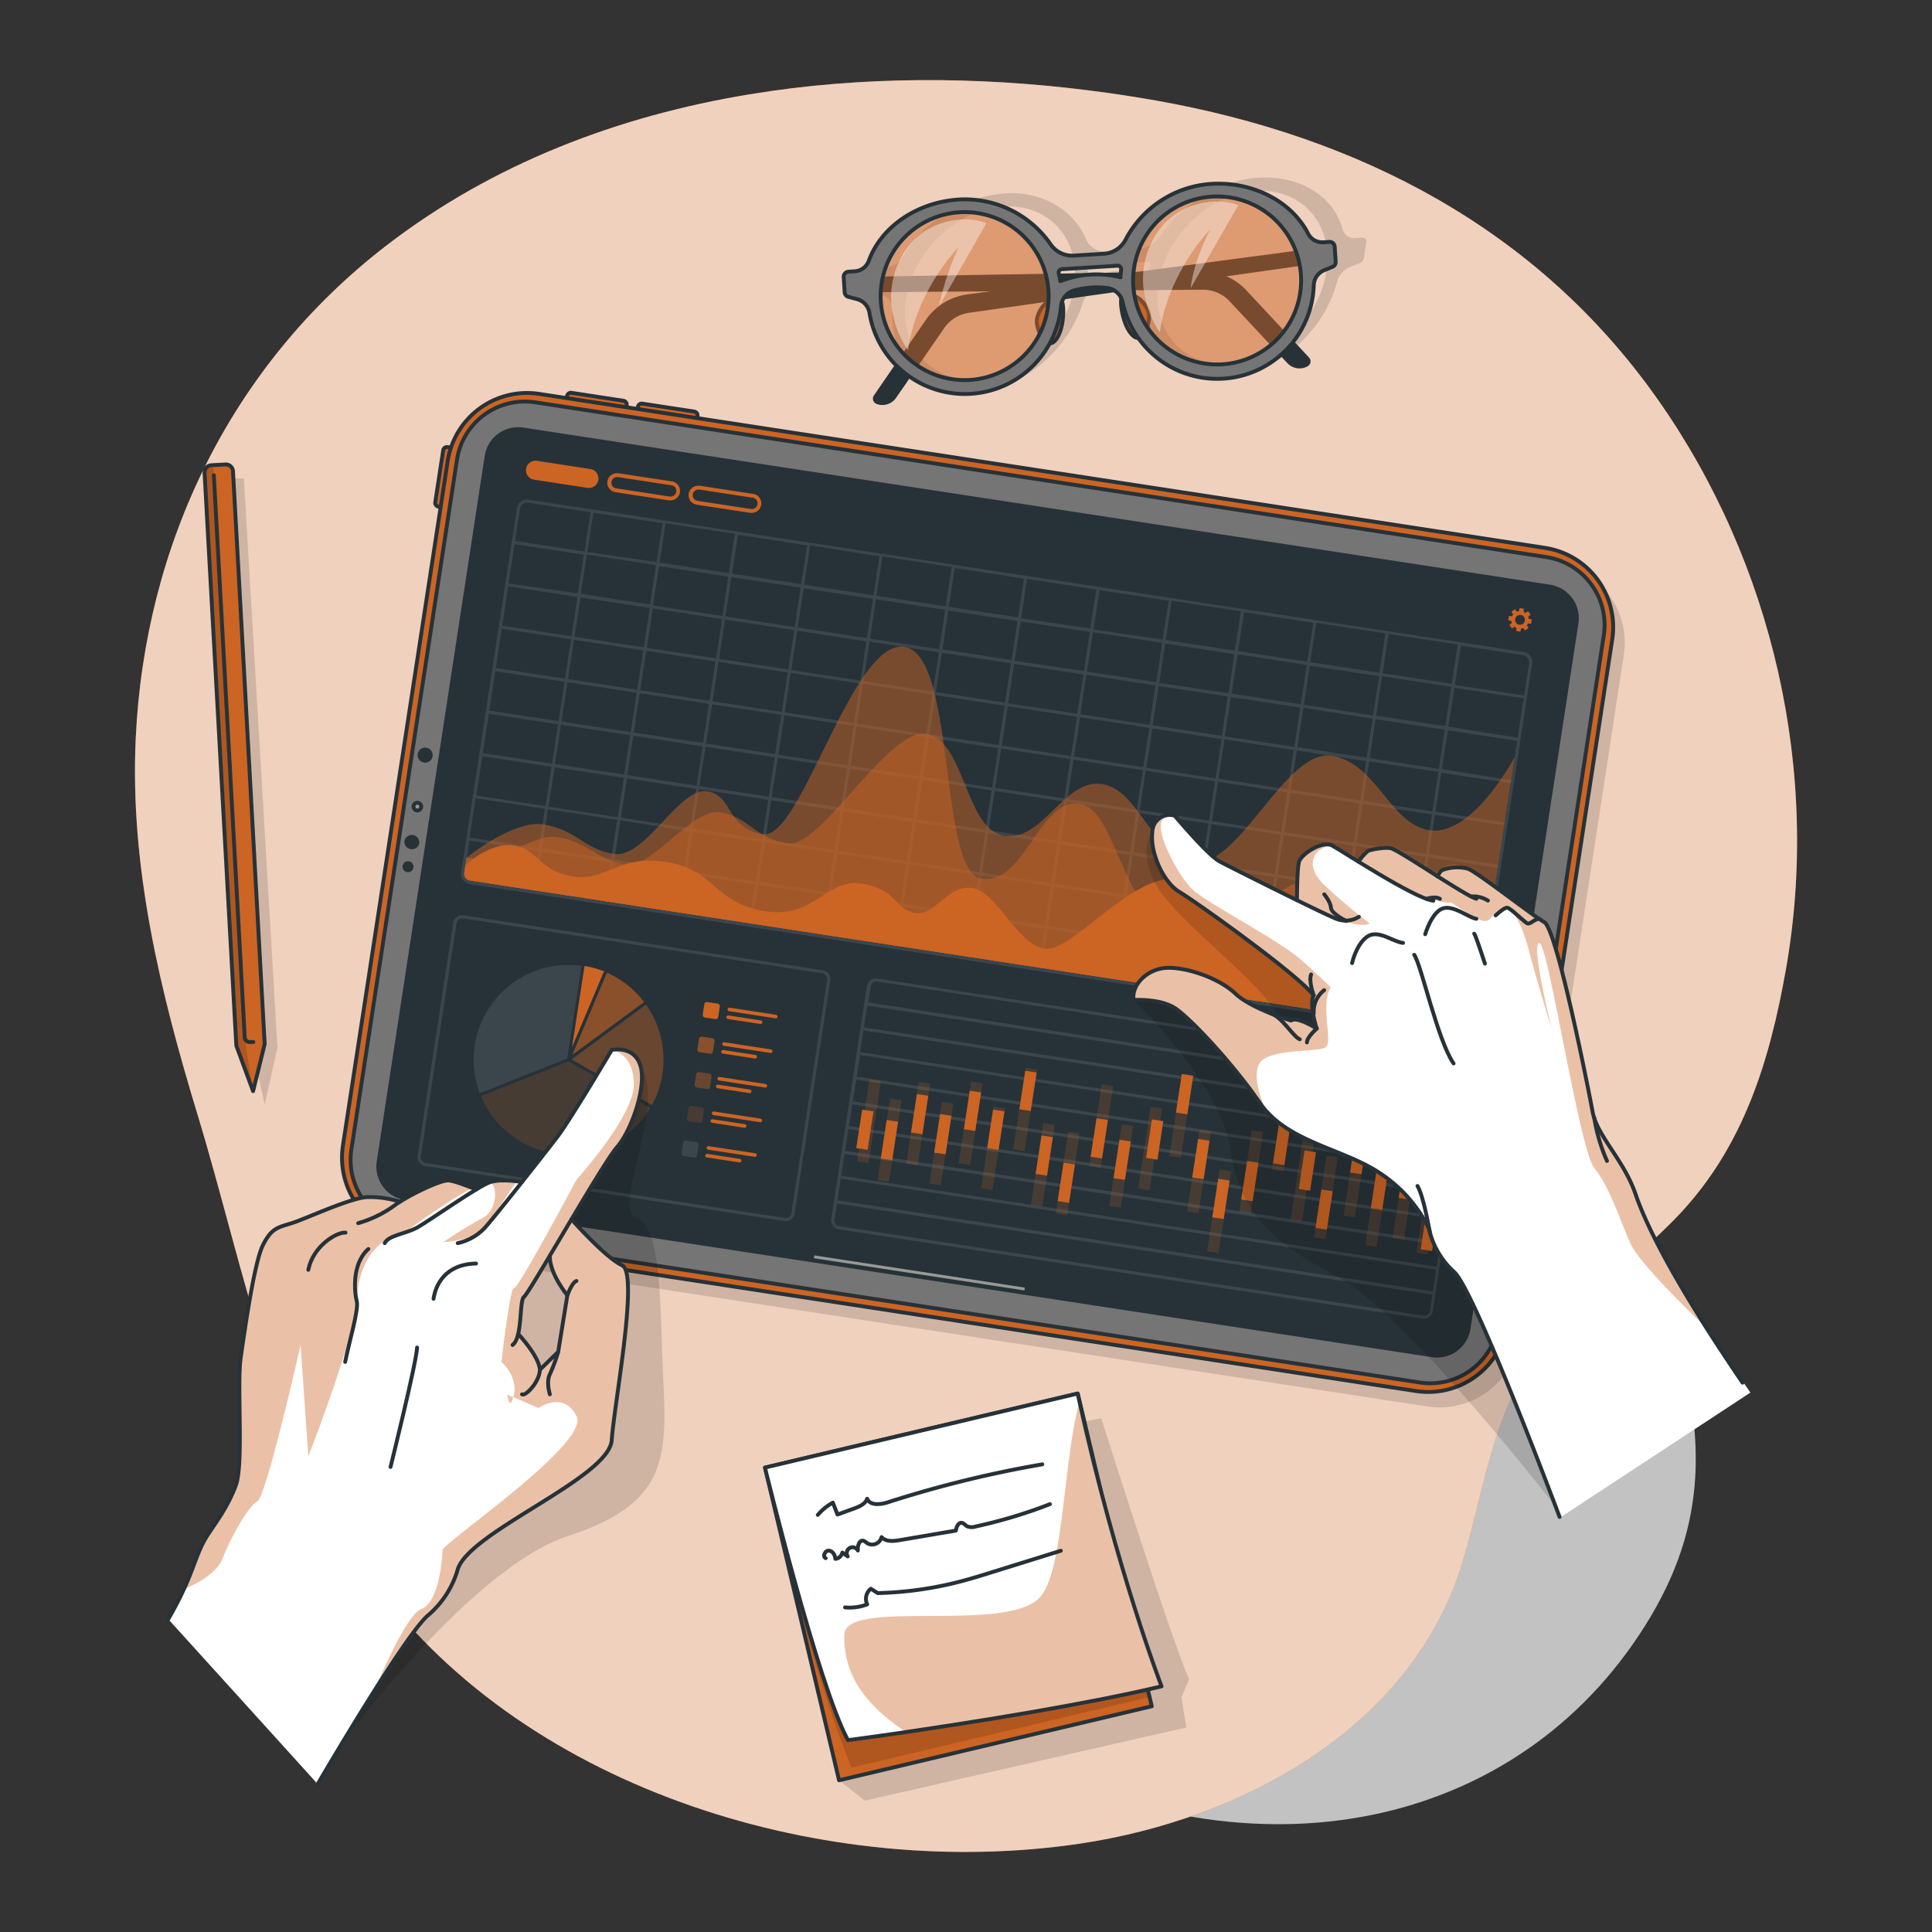 <svg xmlns="http://www.w3.org/2000/svg" xmlns:xlink="http://www.w3.org/1999/xlink" viewBox="0 0 500 500"><rect x="0" y="0" width="500" height="500" fill="#333333" stroke="none"/><defs><clipPath id="freepik--clip-path--inject-88"><rect x="206.45" y="369.11" width="83.17" height="83.17" transform="translate(-87.95 68.19) rotate(-13.32)" style="fill:#CC6424;stroke:#263238;stroke-linecap:round;stroke-linejoin:round"></rect></clipPath><clipPath id="freepik--clip-path-2--inject-88"><path d="M300.61,436.42c-20.23,4.79-48.88,9.29-66.16,11.83-9,1.32-15,2.1-15,2.1-7.66-14-21.48-70.54-21.48-70.54l80.93-19.16c.16.69.3,1.38.45,2.06C289,406.44,300.61,436.42,300.61,436.42Z" style="fill:#fff;stroke:#263238;stroke-linecap:round;stroke-linejoin:round"></path></clipPath><clipPath id="freepik--clip-path-3--inject-88"><path d="M60.3,122l8.2,148.2-3,12.19-4.34-11.78L52.94,122.4a1.86,1.86,0,0,1,1.75-2l3.65-.2A1.86,1.86,0,0,1,60.3,122Z" style="fill:#CC6424;stroke:#263238;stroke-linecap:round;stroke-linejoin:round"></path></clipPath></defs><g id="freepik--background-simple--inject-88"><path d="M67.93,167.09s-27.88,72,11.3,144.5S199.11,422.39,263.7,455.14s131.66,16.8,163.53-36.84-11.84-91.93-11.9-168.42,11.45-96.74-30-161.36-143.06-78.93-219.9-31S67.93,167.09,67.93,167.09Z" style="fill:#fff;opacity:0.7"></path><path d="M194,24.41C160,30,127.53,42.32,99.91,63.61c-40.18,31-62.46,77.27-64.79,127.62-1.53,33.24,6.4,65.65,16,97.21C63.44,329,71.4,375.29,97.15,410c40.1,54,117.59,76.78,182.4,67.12,41.87-6.25,86.11-30,99-73,4.77-15.91,7.09-33,15.24-47.71,9.77-17.62,27.48-27.91,40.93-42.26,16.62-17.72,23.31-39.8,27.45-63.15,9.06-51.12-3.31-105.27-33.18-147.68-31.17-44.24-77.41-68-129.91-77.32-5.76-1-11.55-1.89-17.36-2.62C252.88,19.75,222.9,19.63,194,24.41Z" style="fill:#CC6424"></path><path d="M194,24.41C160,30,127.53,42.32,99.91,63.61c-40.18,31-62.46,77.27-64.79,127.62-1.53,33.24,6.4,65.65,16,97.21C63.44,329,71.4,375.29,97.15,410c40.1,54,117.59,76.78,182.4,67.12,41.87-6.25,86.11-30,99-73,4.77-15.91,7.09-33,15.24-47.71,9.77-17.62,27.48-27.91,40.93-42.26,16.62-17.72,23.31-39.8,27.45-63.15,9.06-51.12-3.31-105.27-33.18-147.68-31.17-44.24-77.41-68-129.91-77.32-5.76-1-11.55-1.89-17.36-2.62C252.88,19.75,222.9,19.63,194,24.41Z" style="fill:#fff;opacity:0.7"></path></g><g id="freepik--Note--inject-88"><path d="M201.28,382.66,285,367.05s18.94,59.76,22.76,67.49l-2,4.69,1.26,7.85L223.82,466l-6.67-5.26Z" style="fill-opacity:0.7;opacity:0.2"></path><rect x="206.45" y="369.11" width="83.17" height="83.17" transform="translate(-87.95 68.19) rotate(-13.32)" style="fill:#CC6424"></rect><g style="clip-path:url(#freepik--clip-path--inject-88)"><path d="M284.09,382.48l13.43,56.71-77.18,18.27c-9.3-23.27-16.41-52.57-16.41-52.57Z" style="fill-opacity:0.7;opacity:0.2"></path></g><rect x="206.45" y="369.11" width="83.17" height="83.17" transform="translate(-87.95 68.19) rotate(-13.32)" style="fill:none;stroke:#263238;stroke-linecap:round;stroke-linejoin:round"></rect><path d="M300.61,436.42c-20.23,4.79-48.88,9.29-66.16,11.83-9,1.32-15,2.1-15,2.1-7.66-14-21.48-70.54-21.48-70.54l80.93-19.16c.16.69.3,1.38.45,2.06C289,406.44,300.61,436.42,300.61,436.42Z" style="fill:#fff"></path><g style="clip-path:url(#freepik--clip-path-2--inject-88)"><path d="M300.61,436.42c-20.23,4.79-48.88,9.29-66.16,11.83-13-8.63-16.11-17.09-15.95-25.16.17-9.58,41.91-.22,50.63-9.71,6.22-6.77,6-35.5,10.24-50.67C289,406.44,300.61,436.42,300.61,436.42Z" style="fill:#CC6424;opacity:0.4"></path></g><path d="M300.61,436.42c-20.23,4.79-48.88,9.29-66.16,11.83-9,1.32-15,2.1-15,2.1-7.66-14-21.48-70.54-21.48-70.54l80.93-19.16c.16.69.3,1.38.45,2.06C289,406.44,300.61,436.42,300.61,436.42Z" style="fill:none;stroke:#263238;stroke-linecap:round;stroke-linejoin:round"></path><path d="M211.65,392.05a14.18,14.18,0,0,1,3.89-3.17l1.2,3.08,4.19-1.52c1.4-.51,3-1.17,3.49-2.56.77,1.83,3.43,1.52,5.32.92a292.56,292.56,0,0,1,40-9.83" style="fill:none;stroke:#263238;stroke-linecap:round;stroke-linejoin:round"></path><path d="M213.68,403.25c-.87-.45-.15-2,.83-1.94s1.61,1.14,1.69,2.12A2.07,2.07,0,0,0,218,401.8l1.39,1a1.52,1.52,0,1,1,2.62-1.53c-.1-1.14.34-2.78,1.45-2.52a2.94,2.94,0,0,1,.93.61,2.52,2.52,0,0,0,3.76-1.56c1.09,1.24,3,1.07,4.67.79l14.56-2.48c.14-.92.6-2.1,1.52-2,.53.08.88.59,1.34.87a3.16,3.16,0,0,0,2.23.08,127.69,127.69,0,0,0,19.25-5.79" style="fill:none;stroke:#263238;stroke-linecap:round;stroke-linejoin:round"></path><path d="M218.7,416a13,13,0,0,0,5.73-.79,3.34,3.34,0,0,1,.95-4.05l1.76,1.13a93.62,93.62,0,0,0,21-2.9c3.07-.78,6.11-1.73,9.14-2.68l17.26-5.38" style="fill:none;stroke:#263238;stroke-linecap:round;stroke-linejoin:round"></path></g><g id="freepik--Glasses--inject-88"><path d="M352.44,61.51l-1.61.1a3.12,3.12,0,0,1-3.37-2.28C345,50.38,336,45.35,325.61,46c-9.38.58-19.27,6.5-25,14.68a8.69,8.69,0,0,1-6.33,3.87l-8,.5a5.12,5.12,0,0,1-5.21-3.16c-3.23-7.63-11.42-12.42-20.81-11.84-10.41.64-21.17,6.89-26.52,16.33a5.41,5.41,0,0,1-4.17,2.75l-1.61.1a1.76,1.76,0,0,0-1.54,1.44l-.63,4a1,1,0,0,0,.78,1.26l1.94.59a3.38,3.38,0,0,1,2.4,3.57c-.68,12.81,8.36,22.22,21.23,21.43,12.41-.77,24.22-10.79,28.08-23.14a6.36,6.36,0,0,1,4.36-4.16,22.8,22.8,0,0,1,8.44-.6,3.61,3.61,0,0,1,3.19,3.71c0,12.15,8.83,20.91,21.26,20.14C330.36,96.69,342.58,86,346,73a6,6,0,0,1,3.59-4l2.17-.83a1.8,1.8,0,0,0,1.19-1.38l.64-4A1,1,0,0,0,352.44,61.51ZM252.69,98.14c-12,.74-20.11-8.68-18.17-21s13.26-23,25.23-23.69,20.11,8.68,18.16,21S264.66,97.4,252.69,98.14Zm28.79-26.29q.07-1,.06-2.07a1.2,1.2,0,0,1,1.06-1.14l14.32-.88a.72.72,0,0,1,.73,1c-.22.69-.42,1.38-.6,2.08C290.89,69.05,284.74,70.66,281.48,71.85ZM318,94.09c-12,.74-20.11-8.68-18.16-21s13.25-23,25.22-23.69,20.11,8.68,18.17,21S330,93.35,318,94.09Z" style="fill-opacity:0.7;opacity:0.2"></path><path d="M342.17,64,250.41,76.18a15.64,15.64,0,0,0-10.82,6.63l-13.43,19.54a1.46,1.46,0,0,0,.68,2.18h0a4.28,4.28,0,0,0,5.07-1.58l12.42-18a9.42,9.42,0,0,1,6.45-4l91.72-13Z" style="fill:#263238"></path><path d="M218.38,71.72l92.54-1.53a15.63,15.63,0,0,1,11.68,5l16.18,17.34a1.45,1.45,0,0,1-.35,2.25h0a4.28,4.28,0,0,1-5.25-.8l-14.95-16a9.44,9.44,0,0,0-7-3l-92.64.7Z" style="fill:#263238"></path><path d="M274.47,77.61c1.14.21,1.09,8-1.49,10.63s-5.22-3.77-4.55-6.07S270.9,76.93,274.47,77.61Z" style="fill:#CC6424;stroke:#263238;stroke-linecap:round;stroke-linejoin:round"></path><path d="M290.55,76.61c-1.1.36-.09,8,2.79,10.37s4.72-4.39,3.77-6.58S294,75.5,290.55,76.61Z" style="fill:#CC6424;stroke:#263238;stroke-linecap:round;stroke-linejoin:round"></path><path d="M233.22,59.38c4.84-4.14,15.09-11.19,26.31-4.48s15.09,14,12.79,23.87-9.37,23.07-26,20.77S218.19,72.24,233.22,59.38Z" style="fill:#CC6424;opacity:0.5"></path><path d="M298.65,56.19c4.84-4.14,15.08-11.2,26.3-4.49s15.1,14,12.79,23.87-9.36,23.07-26,20.77S283.61,69,298.65,56.19Z" style="fill:#CC6424;opacity:0.5"></path><path d="M344.08,62.6l-1.61.1a4.11,4.11,0,0,1-3.92-2.21c-4.46-8.68-14.67-13.54-25.08-12.9a27,27,0,0,0-22.1,14.3,6.76,6.76,0,0,1-5.56,3.77l-8,.49a6.74,6.74,0,0,1-6-3.05,27,27,0,0,0-23.7-11.46c-10.41.65-19.94,6.73-23.29,15.9a4.11,4.11,0,0,1-3.62,2.67l-1.61.1a1.33,1.33,0,0,0-1.24,1.41l.24,3.91a1.34,1.34,0,0,0,1.07,1.22l2.1.56A4.39,4.39,0,0,1,225,80.87a25,25,0,0,0,49.6-1.75,4.68,4.68,0,0,1,3.51-4,22.7,22.7,0,0,1,8.42-.6,4.73,4.73,0,0,1,4,3.6A25,25,0,0,0,340,73.74a4.37,4.37,0,0,1,2.76-3.83l2-.82a1.34,1.34,0,0,0,.91-1.34l-.25-3.91A1.31,1.31,0,0,0,344.08,62.6ZM251,98.33a21.74,21.74,0,1,1,20.35-23A21.77,21.77,0,0,1,251,98.33Zm23.4-25.56c-.11-.68-.24-1.35-.4-2a.9.9,0,0,1,.83-1.11l14.32-.89a.9.9,0,0,1,1,1c-.07.66-.12,1.34-.15,2A25.71,25.71,0,0,0,274.43,72.77Zm41.94,21.51a21.74,21.74,0,1,1,20.35-23A21.76,21.76,0,0,1,316.37,94.28Z" style="fill:#757575;stroke:#263238;stroke-linecap:round;stroke-linejoin:round"></path><path d="M235,90.64s-8-10.59-2.36-22.89c5.09-11.06,17-12.32,22.65-10L243,79.27A74.93,74.93,0,0,1,248.05,64S237.19,75,235,90.64Z" style="fill:#fff;opacity:0.4"></path><path d="M300.18,86s-8-10.58-2.36-22.88c5.09-11.07,17-12.33,22.64-10L308.13,74.6c.93-7.71,5.1-15.25,5.1-15.25S302.36,70.34,300.18,86Z" style="fill:#fff;opacity:0.4"></path></g><g id="freepik--Pen--inject-88"><polygon points="65.6 272.84 68.5 285.87 71.81 271.12 63.11 123.79 57.18 123.79 65.6 272.84" style="fill-opacity:0.7;opacity:0.2"></polygon><path d="M60.3,122l8.2,148.2-3,12.19-4.34-11.78L52.94,122.4a1.86,1.86,0,0,1,1.75-2l3.65-.2A1.86,1.86,0,0,1,60.3,122Z" style="fill:#CC6424"></path><g style="clip-path:url(#freepik--clip-path-3--inject-88)"><path d="M65.48,282.39l-4.34-11.78L52.94,122.4a1.86,1.86,0,0,1,1.75-2l.51,0,8.26,149.29Z" style="fill-opacity:0.7;opacity:0.2"></path></g><path d="M60.3,122l8.2,148.2-3,12.19-4.34-11.78L52.94,122.4a1.86,1.86,0,0,1,1.75-2l3.65-.2A1.86,1.86,0,0,1,60.3,122Z" style="fill:none;stroke:#263238;stroke-linecap:round;stroke-linejoin:round"></path><path d="M55.34,123l8,145.49a1.26,1.26,0,0,0,1.33,1.19l.88,0" style="fill:#CC6424;stroke:#263238;stroke-linecap:round;stroke-linejoin:round"></path></g><g id="freepik--Device--inject-88"><path d="M91.75,300.46l27.11-177.13a20.78,20.78,0,0,1,23.68-17.39l260.31,39.85a20.77,20.77,0,0,1,17.4,23.67L393.13,346.59A20.76,20.76,0,0,1,369.46,364L109.14,324.14A20.78,20.78,0,0,1,91.75,300.46Z" style="fill-opacity:0.7;opacity:0.2"></path><path d="M110.19,120.43H123.8a1,1,0,0,1,1,1v5.74a0,0,0,0,1,0,0H109.2a0,0,0,0,1,0,0v-5.74A1,1,0,0,1,110.19,120.43Z" transform="translate(-23.07 220.7) rotate(-81.3)" style="fill:#CC6424;stroke:#263238;stroke-linecap:round;stroke-linejoin:round"></path><path d="M147.3,102.66h13.61a1,1,0,0,1,1,1v5.74a0,0,0,0,1,0,0H146.31a0,0,0,0,1,0,0v-5.74A1,1,0,0,1,147.3,102.66Z" transform="translate(17.81 -22.1) rotate(8.7)" style="fill:#CC6424;stroke:#263238;stroke-linecap:round;stroke-linejoin:round"></path><path d="M165.63,105.46h13.61a1,1,0,0,1,1,1v5.74a0,0,0,0,1,0,0H164.64a0,0,0,0,1,0,0v-5.74A1,1,0,0,1,165.63,105.46Z" transform="translate(18.45 -24.84) rotate(8.7)" style="fill:#CC6424;stroke:#263238;stroke-linecap:round;stroke-linejoin:round"></path><path d="M88.75,296.46l27.11-177.13a20.78,20.78,0,0,1,23.68-17.39l260.31,39.85a20.77,20.77,0,0,1,17.4,23.67L390.13,342.59A20.76,20.76,0,0,1,366.46,360L106.14,320.14A20.78,20.78,0,0,1,88.75,296.46Z" style="fill:#CC6424;stroke:#263238;stroke-linecap:round;stroke-linejoin:round"></path><path d="M367.48,357.79,105.82,317.74a17.76,17.76,0,0,1-14.88-20.25L118.26,119a17.77,17.77,0,0,1,20.25-14.88l261.67,40.05a17.79,17.79,0,0,1,14.88,20.26L387.74,342.91A17.77,17.77,0,0,1,367.48,357.79Z" style="fill:#757575;stroke:#263238;stroke-linecap:round;stroke-linejoin:round"></path><path d="M109,208.92a1,1,0,1,1-.85-1.16A1,1,0,0,1,109,208.92Z" style="fill:#999;stroke:#263238;stroke-linecap:round;stroke-linejoin:round"></path><path d="M108.51,218.23a1.95,1.95,0,0,1-3.85-.59,1.95,1.95,0,0,1,3.85.59Z" style="fill:#263238"></path><path d="M111.94,195.82a1.95,1.95,0,0,1-3.85-.59,1.95,1.95,0,1,1,3.85.59Z" style="fill:#263238"></path><path d="M107,224.52a1.42,1.42,0,1,1-1.19-1.62A1.42,1.42,0,0,1,107,224.52Z" style="fill:#263238"></path><path d="M408.49,161.36,380.56,343.88a8.78,8.78,0,0,1-10,7.35L151.35,317.68,146.6,317l-17.87-2.74-8.65-1.32L107.58,311l-2.73-.42a8.78,8.78,0,0,1-7.35-10L125.44,118a8.76,8.76,0,0,1,10-7.34l81.83,12.52,12.38,1.9,11.83,1.81,15.2,2.32,5.5.84,139,21.27A8.78,8.78,0,0,1,408.49,161.36Z" style="fill:#263238"></path><g style="opacity:0.1"><path d="M203,316l-93-14.23a2.31,2.31,0,0,1-1.93-2.63l9.23-60.33a2.32,2.32,0,0,1,2.64-1.93l93,14.23a2.3,2.3,0,0,1,1.93,2.63l-9.23,60.33A2.31,2.31,0,0,1,203,316Zm-83.15-78.32a1.5,1.5,0,0,0-1.71,1.26l-9.23,60.32a1.5,1.5,0,0,0,1.26,1.71l92.95,14.23a1.5,1.5,0,0,0,1.71-1.26l9.24-60.32a1.52,1.52,0,0,0-1.26-1.72Z" style="fill:#fff"></path></g><path d="M147.9,274.19,168.72,286a24.58,24.58,0,0,0-1.54-26Z" style="fill:#CC6424;opacity:0.4"></path><path d="M148.1,273l18.6-13.67a24.54,24.54,0,0,0-9.63-7.61l-3.67,8.7Z" style="fill:#CC6424;opacity:0.6"></path><path d="M151.27,250l-3.22,21,8.28-19.63A24.73,24.73,0,0,0,151.27,250Z" style="fill:#CC6424"></path><path d="M146.8,273.94l3.67-24a24.55,24.55,0,0,0-26.29,33Z" style="fill:#fff;opacity:0.1"></path><path d="M143.44,298.5a24.57,24.57,0,0,0,24.88-11.81l-21.19-12-22.66,8.95A24.55,24.55,0,0,0,143.44,298.5Z" style="fill:#CC6424;opacity:0.2"></path><rect x="182.04" y="259.52" width="4.05" height="4.05" rx="0.63" transform="translate(41.69 -24.84) rotate(8.7)" style="fill:#CC6424"></rect><path d="M200.75,263.55,188.7,261.7a.46.46,0,0,1-.39-.53.46.46,0,0,1,.53-.39l12,1.85a.46.46,0,0,1,.39.53A.48.48,0,0,1,200.75,263.55Z" style="fill:#CC6424"></path><path d="M196.76,265l-8.37-1.28a.46.46,0,0,1-.39-.53.47.47,0,0,1,.53-.39l8.37,1.28a.46.46,0,0,1,.39.53A.46.46,0,0,1,196.76,265Z" style="fill:#CC6424"></path><rect x="180.67" y="268.48" width="4.05" height="4.05" rx="0.63" transform="translate(43.03 -24.53) rotate(8.7)" style="fill:#CC6424;opacity:0.6"></rect><path d="M199.38,272.5l-12.06-1.84a.48.48,0,0,1-.39-.53.47.47,0,0,1,.53-.39l12.06,1.85a.46.46,0,1,1-.14.91Z" style="fill:#CC6424"></path><path d="M195.39,273.94,187,272.66a.47.47,0,0,1,.14-.92l8.37,1.28a.46.46,0,0,1,.39.53A.46.46,0,0,1,195.39,273.94Z" style="fill:#CC6424"></path><rect x="179.3" y="277.44" width="4.05" height="4.05" rx="0.63" transform="matrix(0.99, 0.15, -0.15, 0.99, 44.37, -24.22)" style="fill:#CC6424;opacity:0.4"></rect><path d="M198,281.46,186,279.62a.47.47,0,0,1,.14-.92l12,1.84a.46.46,0,0,1,.39.53A.46.46,0,0,1,198,281.46Z" style="fill:#CC6424"></path><path d="M194,282.9l-8.37-1.28a.47.47,0,0,1,.14-.92l8.37,1.28a.47.47,0,0,1-.14.92Z" style="fill:#CC6424"></path><rect x="177.93" y="286.4" width="4.05" height="4.05" rx="0.63" transform="translate(45.71 -23.91) rotate(8.7)" style="fill:#CC6424;opacity:0.2"></rect><path d="M196.63,290.42l-12-1.84a.47.47,0,0,1-.39-.53.46.46,0,0,1,.53-.39l12.05,1.84a.46.46,0,0,1,.39.53A.46.46,0,0,1,196.63,290.42Z" style="fill:#CC6424"></path><path d="M192.65,291.86l-8.37-1.28a.46.46,0,0,1-.39-.53.46.46,0,0,1,.53-.39l8.37,1.28a.47.47,0,0,1,.39.53A.46.46,0,0,1,192.65,291.86Z" style="fill:#CC6424"></path><rect x="176.56" y="295.36" width="4.05" height="4.05" rx="0.63" transform="translate(47.05 -23.59) rotate(8.7)" style="fill:#fff;opacity:0.1"></rect><path d="M195.26,299.38l-12-1.84a.47.47,0,0,1-.39-.53.46.46,0,0,1,.53-.39l12.05,1.84a.46.46,0,0,1,.39.53A.46.46,0,0,1,195.26,299.38Z" style="fill:#CC6424"></path><path d="M191.28,300.82l-8.38-1.28a.46.46,0,0,1-.38-.53.45.45,0,0,1,.53-.39l8.37,1.28a.47.47,0,1,1-.14.92Z" style="fill:#CC6424"></path><g style="opacity:0.1"><path d="M378.16,276.38,227,253.25a2.32,2.32,0,0,0-2.64,1.93l-.64,4.16-.12.8-.86,5.61-.12.8-.86,5.6-.12.79-.86,5.61-.12.79-.86,5.61-.12.8-.86,5.6-.12.8-.86,5.6-.12.8-.86,5.6-.12.8-.86,5.6-.12.8-.63,4.16a2.31,2.31,0,0,0,1.93,2.64l151.13,23.13a2.31,2.31,0,0,0,2.62-1.94l.64-4.16.12-.8.86-5.6.12-.8.86-5.61.12-.79.86-5.6.12-.8.86-5.6.12-.8.86-5.61.12-.79.86-5.61.12-.79.86-5.6.12-.8.86-5.61.12-.8.64-4.16A2.31,2.31,0,0,0,378.16,276.38Zm-8.1,62.84a1.51,1.51,0,0,1-1.71,1.26L217.23,317.35a1.52,1.52,0,0,1-1.27-1.72l.64-4.16,154.09,23.59Zm.76-5-154.1-23.58.86-5.61,154.09,23.59Zm1-6.4L217.7,304.28l.86-5.61,154.09,23.58Zm1-6.4-154.1-23.59.86-5.6,154.09,23.58Zm1-6.4-154.1-23.59.86-5.6,154.09,23.59Zm1-6.4-154.1-23.59.86-5.61,154.09,23.59Zm1-6.41-154.1-23.58.86-5.6,154.09,23.58Zm1-6.4L222.6,272.27l.86-5.6,154.09,23.58Zm1-6.39L223.58,265.87l.86-5.61,154.09,23.59Zm-153.11-30,.64-4.15a1.5,1.5,0,0,1,1.71-1.26L378,277.18a1.5,1.5,0,0,1,1.25,1.71l-.64,4.16Z" style="fill:#fff"></path></g><g style="opacity:0.1"><path d="M394.3,168.72,136.78,129.3a2.63,2.63,0,0,0-3,2.21l-14.43,94.27a2.64,2.64,0,0,0,2.2,3L379.08,268.2a2.64,2.64,0,0,0,3-2.2l14.43-94.28A2.63,2.63,0,0,0,394.3,168.72Zm-210,13.55L202.18,185l-1.56,10.16-17.91-2.74Zm-2.35,10L164,189.58l1.56-10.17,17.91,2.74ZM203,185.14l17.92,2.74-1.56,10.17-17.91-2.74Zm92.88,13.4-17.91-2.74,1.55-10.17,17.92,2.74Zm2.35-10,17.92,2.74-1.56,10.17-17.91-2.74Zm-57.81,2.38,17.92,2.74-1.56,10.17L238.84,201Zm-2.35,10-17.91-2.74L221.68,188l17.92,2.74Zm21.06-7.18L277,196.47l-1.56,10.17-17.91-2.74Zm18.71,2.86,17.92,2.74-1.56,10.17-17.91-2.74Zm-.67-.92-17.91-2.74,1.55-10.17,17.92,2.75Zm-18.71-2.86-17.91-2.74,1.55-10.17L260,182.64ZM239.72,190l-17.91-2.75L223.36,177l17.92,2.74ZM221,187.08l-17.91-2.74,1.55-10.17,17.92,2.74Zm-1.8,11.77L217.65,209l-17.91-2.74,1.56-10.17Zm.8.12,17.91,2.74-1.56,10.17-17.91-2.74Zm18.71,2.86,17.91,2.74-1.56,10.17L237.16,212Zm18.71,2.86,17.91,2.75-1.56,10.16-17.91-2.74Zm18.71,2.87,17.91,2.74-1.56,10.17-17.91-2.74Zm18.71,2.86,17.91,2.74-1.56,10.17-17.91-2.74Zm.12-.79,1.55-10.17,17.92,2.74-1.56,10.17Zm20.26-7.31,17.92,2.74-1.56,10.17-17.91-2.74Zm18.71,2.86,17.92,2.75-1.56,10.16-17.91-2.74Zm.13-.79,1.55-10.17L353.54,197,352,207.13Zm-.8-.12-17.91-2.75,1.55-10.17,17.92,2.75ZM317,190.56l1.56-10.17,17.91,2.74L335,193.3Zm-.79-.12-17.91-2.75,1.55-10.16,17.91,2.74Zm-18.71-2.87-17.92-2.74,1.56-10.17,17.91,2.74Zm-18.71-2.86L260.9,182l1.56-10.17,17.91,2.74Zm-18.71-2.87L242.2,179.1l1.55-10.17,17.91,2.75ZM241.4,179l-17.91-2.74L225,166.07,243,168.81Zm-18.71-2.86-17.92-2.74,1.56-10.17L224.24,166ZM204,173.25l-17.91-2.74,1.55-10.17,17.91,2.75Zm-.12.8-1.56,10.17-17.91-2.74,1.55-10.17Zm-20.27,7.31-17.91-2.75,1.55-10.17,17.92,2.75Zm-18.71-2.87L147,175.75l1.55-10.17,17.92,2.74Zm-.12.8-1.56,10.17-17.91-2.74,1.56-10.17Zm-1.68,11-1.56,10.17-17.91-2.74,1.56-10.17Zm.8.13,17.91,2.74-1.56,10.17-17.91-2.75Zm18.71,2.86L200.5,196l-1.56,10.17L181,203.41ZM198.82,207l-1.56,10.17-17.91-2.75,1.56-10.17Zm.8.12,17.91,2.74L216,220l-17.92-2.74Zm18.71,2.86,17.91,2.74-1.56,10.17-17.91-2.74ZM237,212.8,255,215.54l-1.56,10.17L235.48,223Zm18.71,2.86,17.91,2.74-1.56,10.17-17.91-2.74Zm18.71,2.86,17.91,2.75-1.56,10.16-17.91-2.74Zm18.71,2.87,17.91,2.74-1.56,10.17-17.91-2.74Zm18.71,2.86L329.79,227l-1.56,10.17-17.91-2.74Zm.12-.8,1.56-10.16L331.47,216l-1.56,10.17Zm20.27-7.3,17.91,2.74-1.56,10.17-17.91-2.74ZM351,219l17.91,2.74-1.56,10.17-17.91-2.74Zm.12-.79,1.55-10.17,17.92,2.74L369,221Zm1.68-11,1.55-10.17,17.92,2.74L370.69,210Zm1.67-11L356,186.12l17.91,2.74L372.37,199Zm-.79-.13-17.92-2.74,1.56-10.17L355.21,186Zm-16.24-13.7L339,172.29,356.89,175l-1.55,10.17Zm-.79-.13-17.92-2.74,1.56-10.17,17.91,2.75Zm-18.71-2.86L300,176.73l1.56-10.17,17.91,2.74Zm-18.71-2.86-17.92-2.74,1.56-10.17,17.91,2.74Zm-18.71-2.87L262.58,171l1.56-10.17,17.91,2.74Zm-18.71-2.86-17.92-2.74L245.43,158l17.91,2.74ZM243.08,168l-17.92-2.75,1.56-10.16,17.91,2.74Zm-18.71-2.87-17.92-2.74L208,152.24,225.92,155Zm-18.71-2.86-17.92-2.74,1.56-10.17,17.91,2.74ZM187,159.42,169,156.68l1.56-10.17,17.91,2.75Zm-.13.8-1.55,10.17-17.91-2.74,1.55-10.17Zm-20.26,7.31-17.91-2.75,1.55-10.16,17.91,2.74Zm-18.71-2.87-17.91-2.74,1.55-10.17,17.92,2.74Zm-.12.8-1.56,10.17-17.91-2.74,1.55-10.17Zm-1.68,11-1.56,10.17-17.91-2.74,1.56-10.17Zm-1.68,11-1.56,10.17-17.91-2.74,1.56-10.17Zm-1.68,11-1.55,10.16-17.92-2.74,1.56-10.17Zm.8.12,17.91,2.74-1.55,10.17-17.92-2.74Zm18.71,2.86,17.91,2.74-1.56,10.17-17.91-2.74Zm16.23,13.71-1.55,10.17L159,222.48l1.56-10.17Zm.8.12,17.91,2.74-1.55,10.17-17.92-2.74ZM197.94,218l17.91,2.75-1.55,10.16-17.92-2.74Zm18.71,2.87,17.91,2.74L233,233.81l-17.92-2.74Zm18.71,2.86,17.91,2.74-1.55,10.17-17.92-2.74Zm18.71,2.87L272,229.37l-1.55,10.17-17.92-2.75Zm18.71,2.86,17.91,2.74-1.55,10.17-17.92-2.74Zm18.71,2.86,17.91,2.74-1.55,10.17-17.92-2.74Zm18.71,2.87L328.11,238l-1.55,10.17-17.92-2.74Zm18.71,2.86,17.91,2.74L345.27,251l-17.92-2.74Zm.12-.8,1.56-10.17,17.91,2.75L346.94,240ZM349.3,230l17.91,2.74-1.56,10.17-17.91-2.74ZM368,232.84l17.91,2.74-1.56,10.17L366.45,243Zm.12-.79,1.56-10.17,17.91,2.74L386,234.79Zm1.68-11,1.55-10.17,17.92,2.74-1.56,10.17Zm1.68-11L373,200,391,202.69l-1.55,10.17Zm1.67-11L374.72,189l17.91,2.74-1.55,10.17Zm1.68-11L376.4,178l17.91,2.74-1.55,10.17Zm-.79-.12-17.92-2.74,1.56-10.17,17.91,2.74Zm-16.24-13.71,1.56-10.16,17.91,2.74-1.56,10.17Zm-.8-.12-17.91-2.74,1.56-10.17,17.91,2.74Zm-18.71-2.86-17.91-2.74L322,158.46l17.91,2.74Zm-18.71-2.86-17.91-2.75,1.56-10.16,17.91,2.74Zm-18.71-2.87L283,162.9l1.56-10.17,17.91,2.74Zm-18.71-2.86L264.26,160l1.56-10.17,17.91,2.74Zm-18.71-2.87-17.91-2.74L247.11,147,265,149.75Zm-18.7-2.86-17.92-2.74,1.56-10.17,17.91,2.74Zm-18.71-2.86-17.92-2.75,1.56-10.16L227.6,144Zm-18.72-2.87-17.91-2.74L191,138.41l17.91,2.74Zm-18.7-2.86-17.92-2.74,1.56-10.17,17.91,2.74Zm-18.71-2.86L152,142.85l1.56-10.16,17.91,2.74Zm-.13.79-1.55,10.17-17.92-2.74,1.56-10.17Zm-20.26,7.31L131.61,151l1.56-10.17,17.91,2.74ZM123.1,206.58,141,209.32l-1.55,10.17-17.92-2.74Zm18.71,2.86,17.91,2.74-1.55,10.17-17.92-2.74ZM158,223.15l-1.55,10.17-17.91-2.74,1.55-10.17Zm.8.12L176.75,226l-1.55,10.17-17.91-2.74Zm18.71,2.87,17.91,2.74-1.55,10.17L176,236.3ZM196.26,229l17.91,2.74-1.55,10.17-17.92-2.74ZM215,231.86l17.91,2.75-1.55,10.16L213.42,242Zm18.71,2.87,17.91,2.74L250,247.64l-17.91-2.74Zm18.71,2.86,17.91,2.74-1.55,10.17-17.92-2.74Zm18.71,2.86L289,243.2l-1.55,10.16-17.92-2.74Zm18.71,2.87,17.91,2.74-1.55,10.17-17.92-2.74Zm18.71,2.86,17.91,2.74-1.55,10.17L307,256.35Zm18.71,2.87,17.91,2.74L343.59,262l-17.92-2.75Zm18.71,2.86,17.91,2.74-1.55,10.17-17.92-2.74Zm.12-.8,1.56-10.17,17.91,2.75L364,253.85Zm20.27-7.3,17.91,2.74-1.55,10.17L364.77,254Zm29.38-72.21L394.43,180l-17.91-2.74,1.56-10.17,16.1,2.46A1.83,1.83,0,0,1,395.71,171.6Zm-259-41.5,16.1,2.46-1.55,10.17L133.29,140l1.28-8.36A1.83,1.83,0,0,1,136.66,130.1Zm-16.52,95.8,1.28-8.36,17.91,2.75-1.55,10.16L121.67,228A1.84,1.84,0,0,1,120.14,225.9ZM379.2,267.41l-16.11-2.47,1.56-10.17,17.91,2.74-1.28,8.37A1.83,1.83,0,0,1,379.2,267.41Z" style="fill:#fff"></path></g><path d="M385.8,236.38l-4.52,29.48a1.75,1.75,0,0,1-2,1.47L121.61,227.89a1.75,1.75,0,0,1-1.46-2l.6-3.94s12.11-9.76,19.69-8.6C149.39,214.72,151,219.8,159,221s16.76-17.3,24-16.2c3.91.6,4.91,3.61,6.82,6.37a10.37,10.37,0,0,0,7.4,4.66l.3.05c9.8,1.5,23.06-50.52,36.54-48.46,6,.91,8.37,12.39,10.16,25.07,2.27,16,3.55,34,9.8,34.91,11.18,1.71,15-21,25.38-19.37,6.53,1,8.91,13.1,14.41,22.69,3.25,5.67,7.6,10.47,14.56,11.53,6.33,1,10.56-.5,13.85-2.81,6.45-4.51,9.33-12.21,17.39-11,4.78.73,6.52,4.41,8.3,7.88,1.55,3,3.13,5.9,6.81,6.46,4.33.67,8-5.53,11.93-11,3.21-4.52,6.56-8.58,10.54-8s6.48,5.51,7.69,9A31.4,31.4,0,0,1,385.8,236.38Z" style="fill:#CC6424;opacity:0.5"></path><path d="M392,195.87l-10.72,70a1.75,1.75,0,0,1-2,1.47L121.61,227.89a1.75,1.75,0,0,1-1.46-2l.6-3.94c10.7,1.64,16.41-6.37,23.59-5.27s10.9,6.11,17.62,7.14,17.09-14.7,24.44-13.57a13.49,13.49,0,0,1,3.35.94c2.83,1.18,4.78,3.08,7.4,4.66a18,18,0,0,0,6.74,2.42c8.61,1.31,25.84-29.85,35.83-28.32a7.56,7.56,0,0,1,4.43,2.56c5.9,6.43,7.42,22.51,15.74,23.78,10.09,1.55,15.49-14.86,25.28-13.37s12.67,18.37,24,20.1,23.62-29.23,35.39-27.43,15.13,17.71,25.36,19.27C381.15,216.58,392,195.87,392,195.87Z" style="fill:#CC6424;opacity:0.5"></path><path d="M387,228.41l-5.74,37.45a1.75,1.75,0,0,1-2,1.47L121.61,227.89a1.75,1.75,0,0,1-1.46-2l.29-1.93c.37-.35,6.44-6.08,12.6-5.14,6.37,1,6.39,6.68,15.27,8s11.47-5.67,24.07-3.74,12.56,10.74,25.59,12.74,15.72-8.57,25-7.15,8.63,6.81,13.89,7.61,8.32-7.44,14.79-6.45,11.42,14.55,18.71,15.67c5.12.78,14.17-9.36,23.41-14.8,3.9-2.3,7.85-3.76,11.53-3.19,7.61,1.16,12.05,7.1,16.88,11.91,3,3,6.23,5.6,10.45,6.25,6,.92,10.61-4.54,15.24-9.34,3.76-3.91,7.55-7.39,12.16-6.69a18.78,18.78,0,0,1,6.58,2.12c4,2.24,5.05,5.26,9.83,6C382.19,238.67,387,228.41,387,228.41Z" style="fill:#CC6424"></path><path d="M152.05,126.26l-13.84-2.12a2.46,2.46,0,0,1-2.06-2.81h0a2.47,2.47,0,0,1,2.81-2.07l13.83,2.12a2.48,2.48,0,0,1,2.07,2.81h0A2.48,2.48,0,0,1,152.05,126.26Z" style="fill:#CC6424"></path><path d="M159.69,123.47h.22l13.84,2.12a1.49,1.49,0,0,1,1,.58,1.51,1.51,0,0,1,.27,1.09,1.49,1.49,0,0,1-1.45,1.25l-.23,0-13.83-2.12a1.43,1.43,0,0,1-1-.58,1.46,1.46,0,0,1,1.18-2.33m0-1a2.46,2.46,0,0,0-.37,4.9l13.83,2.12a2.43,2.43,0,0,0,.38,0,2.47,2.47,0,0,0,.37-4.91l-13.84-2.11a2.31,2.31,0,0,0-.37,0Z" style="fill:#CC6424"></path><path d="M180.79,126.7H181l13.83,2.12a1.47,1.47,0,0,1-.22,2.92l-.22,0-13.84-2.12a1.48,1.48,0,0,1-1-.58,1.45,1.45,0,0,1-.26-1.09,1.47,1.47,0,0,1,1.44-1.24m0-1a2.46,2.46,0,0,0-.37,4.9l13.84,2.12a2.31,2.31,0,0,0,.37,0,2.47,2.47,0,0,0,.37-4.91l-13.83-2.11a2.43,2.43,0,0,0-.38,0Z" style="fill:#CC6424"></path><path d="M396.26,161.41l.17-1.08-.8-.19a1.89,1.89,0,0,0-.13-.52l.62-.54-.64-.88-.71.43a2.27,2.27,0,0,0-.45-.28l.05-.82-1.08-.16-.19.8a2.11,2.11,0,0,0-.51.12l-.55-.62-.88.65.43.7a1.92,1.92,0,0,0-.27.46l-.82-.06-.17,1.08.8.2a1.82,1.82,0,0,0,.13.51l-.62.54.65.88.7-.43a2.6,2.6,0,0,0,.45.28l-.05.82,1.08.16.19-.79a3,3,0,0,0,.52-.13l.54.62.88-.65-.43-.7a2.07,2.07,0,0,0,.27-.45Zm-3.07.26a1.27,1.27,0,1,1,1.45-1.06A1.27,1.27,0,0,1,393.19,161.67Z" style="fill:#CC6424"></path><rect x="236.14" y="280.06" width="2.98" height="21.4" transform="translate(46.72 -32.6) rotate(8.7)" style="fill:#CC6424;opacity:0.2"></rect><rect x="236.51" y="283.31" width="2.98" height="10.07" transform="translate(46.36 -32.69) rotate(8.7)" style="fill:#CC6424"></rect><rect x="228.7" y="284.38" width="2.98" height="21.4" transform="translate(47.3 -31.43) rotate(8.7)" style="fill:#CC6424;opacity:0.2"></rect><rect x="225.15" y="293.58" width="10.08" height="2.98" transform="translate(-96.31 477.96) rotate(-81.3)" style="fill:#CC6424"></rect><rect x="222.69" y="279.31" width="2.98" height="21.4" transform="matrix(0.99, 0.15, -0.15, 0.99, 46.46, -30.58)" style="fill:#CC6424;opacity:0.2"></rect><rect x="222.33" y="287.34" width="2.98" height="10.08" transform="translate(46.81 -30.5) rotate(8.7)" style="fill:#CC6424"></rect><rect x="242.12" y="285.25" width="2.98" height="21.4" transform="translate(47.58 -33.45) rotate(8.7)" style="fill:#CC6424;opacity:0.2"></rect><rect x="242.49" y="288.5" width="2.98" height="10.08" transform="translate(47.23 -33.54) rotate(8.7)" style="fill:#CC6424"></rect><rect x="249.7" y="280.01" width="2.98" height="21.4" transform="translate(46.87 -34.66) rotate(8.7)" style="fill:#CC6424;opacity:0.2"></rect><rect x="250.19" y="282.46" width="2.98" height="10.08" transform="translate(46.39 -34.77) rotate(8.7)" style="fill:#CC6424"></rect><rect x="255.49" y="286.48" width="2.98" height="21.4" transform="translate(47.92 -35.46) rotate(8.7)" style="fill:#CC6424;opacity:0.2"></rect><rect x="256.22" y="287.34" width="2.98" height="10.08" transform="translate(47.2 -35.62) rotate(8.7)" style="fill:#CC6424"></rect><rect x="263.8" y="276.43" width="2.98" height="21.4" transform="translate(46.49 -36.83) rotate(8.7)" style="fill:#CC6424;opacity:0.2"></rect><rect x="264.54" y="277.3" width="2.98" height="10.07" transform="translate(45.78 -37) rotate(8.7)" style="fill:#CC6424"></rect><rect x="268.38" y="290.77" width="2.98" height="21.4" transform="translate(48.72 -37.36) rotate(8.7)" style="fill:#CC6424;opacity:0.2"></rect><rect x="268.75" y="294.02" width="2.98" height="10.08" transform="translate(48.36 -37.44) rotate(8.7)" style="fill:#CC6424"></rect><rect x="274.82" y="293.02" width="2.98" height="21.4" transform="translate(49.13 -38.31) rotate(8.7)" style="fill:#CC6424;opacity:0.2"></rect><rect x="274.45" y="301.05" width="2.98" height="10.08" transform="translate(49.49 -38.22) rotate(8.7)" style="fill:#CC6424"></rect><rect x="283.47" y="280.75" width="2.98" height="21.4" transform="translate(47.39 -39.77) rotate(8.7)" style="fill:#CC6424;opacity:0.2"></rect><rect x="282.99" y="289.58" width="2.98" height="10.07" transform="translate(47.85 -39.65) rotate(8.7)" style="fill:#CC6424"></rect><rect x="288.67" y="291.07" width="2.98" height="21.4" transform="translate(49 -40.43) rotate(8.7)" style="fill:#CC6424;opacity:0.2"></rect><rect x="288.92" y="295.12" width="2.98" height="10.07" transform="translate(48.75 -40.48) rotate(8.7)" style="fill:#CC6424"></rect><rect x="296.14" y="286.56" width="2.98" height="21.4" transform="translate(48.4 -41.61) rotate(8.7)" style="fill:#CC6424;opacity:0.2"></rect><rect x="296.51" y="289.81" width="2.98" height="10.08" transform="matrix(0.99, 0.15, -0.15, 0.99, 48.04, -41.69)" style="fill:#CC6424"></rect><rect x="304.22" y="278.07" width="2.98" height="21.4" transform="translate(47.21 -42.93) rotate(8.7)" style="fill:#CC6424;opacity:0.2"></rect><rect x="305.07" y="278.14" width="2.98" height="10.08" transform="translate(46.37 -43.12) rotate(8.7)" style="fill:#CC6424"></rect><rect x="308.79" y="292.49" width="2.98" height="21.4" transform="translate(49.45 -43.46) rotate(8.7)" style="fill:#CC6424;opacity:0.2"></rect><rect x="309.28" y="294.94" width="2.98" height="10.08" transform="translate(48.96 -43.56) rotate(8.7)" style="fill:#CC6424"></rect><rect x="313.99" y="302.8" width="2.98" height="21.4" transform="translate(51.06 -44.12) rotate(8.7)" style="fill:#CC6424;opacity:0.2"></rect><rect x="314.48" y="305.25" width="2.98" height="10.08" transform="translate(50.58 -44.23) rotate(8.7)" style="fill:#CC6424"></rect><rect x="322.32" y="292.62" width="2.98" height="21.4" transform="translate(49.62 -45.5) rotate(8.7)" style="fill:#CC6424;opacity:0.2"></rect><rect x="321.96" y="300.65" width="2.98" height="10.08" transform="translate(49.98 -45.43) rotate(8.7)" style="fill:#CC6424"></rect><rect x="330.78" y="281.67" width="2.98" height="21.4" transform="translate(48.06 -46.9) rotate(8.7)" style="fill:#CC6424;opacity:0.2"></rect><rect x="330.17" y="291.3" width="2.98" height="10.08" transform="translate(48.65 -46.77) rotate(8.7)" style="fill:#CC6424"></rect><rect x="335.57" y="294.64" width="2.98" height="21.4" transform="translate(50.08 -47.48) rotate(8.7)" style="fill:#CC6424;opacity:0.2"></rect><rect x="335.94" y="297.89" width="2.98" height="10.08" transform="matrix(0.99, 0.15, -0.15, 0.99, 49.73, -47.57)" style="fill:#CC6424"></rect><rect x="341.65" y="299.18" width="2.98" height="21.4" transform="translate(50.83 -48.35) rotate(8.7)" style="fill:#CC6424;opacity:0.2"></rect><rect x="341.17" y="308.01" width="2.98" height="10.08" transform="translate(51.31 -48.24) rotate(8.7)" style="fill:#CC6424"></rect><rect x="349.28" y="293.59" width="2.98" height="21.4" transform="translate(50.08 -49.57) rotate(8.7)" style="fill:#CC6424;opacity:0.2"></rect><rect x="350.14" y="293.66" width="2.98" height="10.08" transform="translate(49.24 -49.76) rotate(8.7)" style="fill:#CC6424"></rect><rect x="354.9" y="301.2" width="2.98" height="21.4" transform="translate(51.29 -50.33) rotate(8.7)" style="fill:#CC6424;opacity:0.2"></rect><rect x="355.51" y="302.86" width="2.98" height="10.08" transform="translate(50.69 -50.47) rotate(8.7)" style="fill:#CC6424"></rect><rect x="361.96" y="299.36" width="2.98" height="21.4" transform="translate(51.1 -51.42) rotate(8.7)" style="fill:#CC6424;opacity:0.2"></rect><rect x="362.69" y="300.22" width="2.98" height="10.08" transform="translate(50.38 -51.58) rotate(8.7)" style="fill:#CC6424"></rect><rect x="368.16" y="303.09" width="2.98" height="21.4" transform="translate(51.73 -52.31) rotate(8.7)" style="fill:#CC6424;opacity:0.2"></rect><rect x="367.43" y="313.52" width="2.98" height="10.08" transform="matrix(0.99, 0.15, -0.15, 0.99, 52.46, -52.16)" style="fill:#CC6424"></rect><rect x="209.86" y="328.57" width="56.12" height="1.74" transform="translate(52.58 -32.21) rotate(8.7)" style="fill:#999;stroke:#263238;stroke-linecap:round;stroke-linejoin:round"></rect></g><g id="freepik--right-hand--inject-88"><path d="M301.06,211.88s-7.52,4.17-2.73,15.47,33.92,29.88,33.33,39.32c0,0-29.91-18.64-38.22-7.88,0,0,22.59,21.91,24.94,38.39s10,23.79,27.68,33.19,56.12,59,56.12,59l-5.75-83.3-56-63.2-27.68-15.78Z" style="fill-opacity:0.7;opacity:0.2"></path><path d="M453,360.4,403.7,392.78l-.08,0a.24.24,0,0,1-.21-.15c-.22-.58-22-58.79-27.25-63.33a21.45,21.45,0,0,1-6.22-9.94v0s0-.05,0-.08c-.19-.64-.28-1.06-.3-1.17a36.25,36.25,0,0,0-12.87-14.46,67.18,67.18,0,0,0-11.64-5.6c-6.2-2.51-12.58-5.1-17.09-9.89a21,21,0,0,1-2.11-2.63c-7.17-10.5-18.24-22.09-21.93-24.47S293.52,259,293.46,259a.22.22,0,0,1-.24-.18,6.29,6.29,0,0,1,1.62-5.09,10,10,0,0,1,7.63-3.5c5.7,0,13.55,3,17.51,6.77s13.12,6.54,14.17,6.86c1.49-.88,5,1,6.29,1.81-1.53-5.45-.91-7.55-.67-8.08-3.28-4.25-20.36-16.83-29.43-23.14h0c-2.5-1.75-4.38-3-5.2-3.49-4.23-2.49-7.73-10.28-7.05-15.72a5,5,0,0,1,2-3.78,4.82,4.82,0,0,1,2.85-.73,6.26,6.26,0,0,1,1.21.15.41.41,0,0,1,.11.07c.08.11,8.57,10.18,11.51,11.76,1.44.77,9.1,4.64,16.38,8.24l3.28,1.62a80.69,80.69,0,0,1,.5-9.49c.28-1.24,2.26-3,4.51-4,1.05-.48,3-1.17,4.43-.41.55.31,1.85,1.11,3.65,2.23l3,1.86a11.68,11.68,0,0,1,2.32-2.61c.75-.44,4.9-1.21,6.38-.69,1.29.47,5.43,3.1,9.81,5.88l1.89,1.19c.23-.43.77-1.33,1.28-1.53a11.42,11.42,0,0,1,6.75-.36c1.48.54,6.56,4.29,11.48,7.92,2.7,2,5.29,3.91,7,5.06a.24.24,0,0,1,.14.1c.49.33.9.59,1.21.77,3.62,2.07,12.52,48.75,12.61,49.22.58,3.13,2.7,6.36,4.94,9.78A51.71,51.71,0,0,1,423.5,309c2.85,8.33,9.34,20.52,18.85,35.42q1.29,2,2.66,4.11C447.58,352.42,450.32,356.48,453,360.4Z" style="fill:#fff"></path><path d="M343.14,271c-1.91,1.51-15.77.08-17.47,4.74-1,2.75-.26,6.91,2.34,12.4a21,21,0,0,1-2.11-2.63c-7.17-10.5-18.24-22.09-21.93-24.47S293.52,259,293.46,259a.22.22,0,0,1-.24-.18,6.29,6.29,0,0,1,1.62-5.09,10,10,0,0,1,7.63-3.5c5.7,0,13.55,3,17.51,6.77s13.12,6.54,14.17,6.86c1.49-.88,5,1,6.29,1.81-1.53-5.45-.91-7.55-.67-8.08-3.28-4.25-20.36-16.83-29.43-23.14h0c-2.5-1.75-4.38-3-5.2-3.49-4.23-2.49-7.73-10.28-7.05-15.72a5,5,0,0,1,2-3.78,4.82,4.82,0,0,1,2.85-.73,6.4,6.4,0,0,0-1.88,1.14c-2.78,2.37,3.85,14.88,7.58,18.34,3.9,3.61,21.44,12.57,27.74,17.91,3.46,2.93,8,7.37,8,7.37C341.61,260.21,345,269.52,343.14,271Z" style="fill:#CC6424;opacity:0.4"></path><path d="M407.54,194.53c0-.09,0-.11,0-.07A.06.06,0,0,1,407.54,194.53Z" style="fill:#CC6424"></path><path d="M442.35,344.37c-7.43-7.07-18.49-18.08-20.56-22.91-3.16-7.4-5.27-14.23-9.2-19.21s-11.9-58.05-14.19-58.2,2.88,21,3.15,22.08c-.22-.67-3.08-9.68-5.82-19.95-2.84-10.67-5.71-11.25-5.71-11.25-3.81.76-3.83,3.47-5.78,3.43s-8.64-4.79-8.64-4.79c-6.49.94-30.84-14.74-30.84-14.74-5.54.75-6.84,5.59-2.11,10.13S354.45,239,354.45,239c-4.56,2.22-21.3-7.17-21.3-7.17l-1-.9,3.28,1.62a80.69,80.69,0,0,1,.5-9.49c.28-1.24,2.26-3,4.51-4,1.05-.48,3-1.17,4.43-.41.55.31,1.85,1.11,3.65,2.23l3,1.86a11.68,11.68,0,0,1,2.32-2.61c.75-.44,4.9-1.21,6.38-.69,1.29.47,5.43,3.1,9.81,5.88l1.89,1.19c.23-.43.77-1.33,1.28-1.53a11.42,11.42,0,0,1,6.75-.36c1.48.54,6.56,4.29,11.48,7.92,2.7,2,5.29,3.91,7,5.06a.24.24,0,0,1,.14.1c.49.33.9.59,1.21.77,3.62,2.07,12.52,48.75,12.61,49.22.58,3.13,2.7,6.36,4.94,9.78A51.71,51.71,0,0,1,423.5,309C426.35,317.28,432.84,329.47,442.35,344.37Z" style="fill:#CC6424;opacity:0.4"></path><path d="M403.62,392.58s-22-58.8-27.31-63.42A21.17,21.17,0,0,1,369.83,318a36.32,36.32,0,0,0-13-14.58c-9.49-6.25-23.84-7.87-30.78-18s-18.06-22-22-24.54-10.65-2.08-10.65-2.08c-.69-3.94,3.7-8.33,9-8.33s13.19,2.77,17.36,6.71,14.35,6.94,14.35,6.94c1.62-1.16,6.63,2.06,6.63,2.06-2-6.77-.79-8.6-.79-8.6-3.93-5.32-30.84-24.47-34.77-26.79s-7.64-9.95-6.95-15.51a4.47,4.47,0,0,1,5.79-4.16s8.56,10.18,11.57,11.8,26.62,13.43,30.09,14.81a6.52,6.52,0,0,0,6-.46" style="fill:none;stroke:#263238;stroke-linecap:round;stroke-linejoin:round"></path><path d="M335.65,232.93s0-7.7.5-9.79,6.07-5.69,8.61-4.31,21.3,13.72,26.19,14.27" style="fill:none;stroke:#263238;stroke-linecap:round;stroke-linejoin:round"></path><path d="M351.59,223a13.22,13.22,0,0,1,2.38-2.73c.69-.41,4.8-1.17,6.19-.67,2.78,1,19.16,12.3,21.93,13" style="fill:none;stroke:#263238;stroke-linecap:round;stroke-linejoin:round"></path><path d="M372,226.82s.71-1.42,1.28-1.65a11.09,11.09,0,0,1,6.59-.35c2.55.93,16.55,12,19.79,13.83s11.35,42.82,12.5,49.07,8.11,12.5,11.11,21.3,10.19,22.22,21.53,39.58c2,3,4.08,6.17,6.17,9.23" style="fill:none;stroke:#263238;stroke-linecap:round;stroke-linejoin:round"></path><path d="M349.92,249.24s1-4.69,3.82-6.77,6.6,1.22,9.37,1.56" style="fill:none;stroke:#263238;stroke-linecap:round;stroke-linejoin:round"></path><path d="M368.84,241.78s1.56-5.39,4.34-6.6,7.06,2.43,8.91,2.6" style="fill:none;stroke:#263238;stroke-linecap:round;stroke-linejoin:round"></path><path d="M387.07,236.91s2.08-2,2.95-2,4.51,3.81,5.3,4.07,1.73-1.17,3.08-1.19" style="fill:none;stroke:#263238;stroke-linecap:round;stroke-linejoin:round"></path><path d="M380.74,232a7.17,7.17,0,0,1,4.33,1.07" style="fill:none;stroke:#263238;stroke-linecap:round;stroke-linejoin:round"></path><path d="M340,257.57s-1.38-3.56-.69-5.38" style="fill:none;stroke:#263238;stroke-linecap:round;stroke-linejoin:round"></path><path d="M342.71,231.45s1.65,1.93,1.74,3.48,4,3.43,4,3.43" style="fill:none;stroke:#263238;stroke-linecap:round;stroke-linejoin:round"></path><path d="M369.18,232.63s2.27-.81,3.48,0" style="fill:none;stroke:#263238;stroke-linecap:round;stroke-linejoin:round"></path><path d="M340,262.26a7,7,0,0,1,2.69-6" style="fill:none;stroke:#263238;stroke-linecap:round;stroke-linejoin:round"></path><path d="M340.81,266.17s-2.58,2.22-2.58,3.61" style="fill:none;stroke:#263238;stroke-linecap:round;stroke-linejoin:round"></path><path d="M328.93,262.26c3.06,1.14,5.6,5.9,7.45,6.71" style="fill:none;stroke:#263238;stroke-linecap:round;stroke-linejoin:round"></path><path d="M366,247.1c1.85,2.66,6,22,10.18,28.12" style="fill:none;stroke:#263238;stroke-linecap:round;stroke-linejoin:round"></path><path d="M381.52,241.64c.35.23,2.78,7.75,2.78,7.75" style="fill:none;stroke:#263238;stroke-linecap:round;stroke-linejoin:round"></path><path d="M412.59,289.29a44.7,44.7,0,0,0,3.3,11.16" style="fill:none;stroke:#263238;stroke-linecap:round;stroke-linejoin:round"></path><path d="M370.14,319.31c-.31-1.27-1.65-9.6-3.3-12.38" style="fill:none;stroke:#263238;stroke-linecap:round;stroke-linejoin:round"></path></g><g id="freepik--left-hand--inject-88"><path d="M89.89,449.29s32.54-43.75,57.08-51.76,25.75-18.88,24.75-39.16-.26-40.72-7-43.16,8.08-28.92,1-39.41l-46.43,72.94Z" style="fill-opacity:0.7;opacity:0.2"></path><path d="M82,461.48l-.49-.16.7.39Zm79.1-134.21c-4-1.87-11.94-10.64-12.93-11.74,5-8.42,9.94-16.54,11.65-18.49,3.55-4,7.88-15.67,6.12-21.31-1.61-5.18-6.88-4.35-7.6-4.21l-.08,0a.18.18,0,0,0-.13.09c-.11.19-10.84,18.28-14.17,22.61-1.59,2.06-5.25,6.75-9,11.45l-1.11-.17a19.24,19.24,0,0,0-7,.2l-.23.08a24.15,24.15,0,0,0-3.43,1.82l-.79-.33c-1.58-.66-4.85-1.93-6.4-2-1.89-.1-8.55,3-12.53,5.5A26.84,26.84,0,0,0,95,309.62c-3.05.13-9.27,2.66-14.27,4.69-2.22.9-4.14,1.68-5.26,2l-1,.3c-3,.89-4.62,1.39-6.7,5.55-2.16,4.32-4.49,20.43-5.61,28.17l-.15,1.05c-.43,3-.36,8.26-.29,13.87.11,7.8.22,15.86-.94,19a49.51,49.51,0,0,1-6.16,11.12c-.33.47-.63.91-.91,1.33a34.29,34.29,0,0,0-3.71,7.81c-.84,2.22-1.89,4.66-2.91,6.89-1.88,4.13-3.63,7.54-3.63,7.54S78.91,458.05,82,461.48a4.26,4.26,0,0,0,.51.16c.12-.2,6.66-11.38,13.59-22.41,6-9.52,12.23-18.93,14.9-21.09a24.73,24.73,0,0,0,7.66-11.92c1.44-4.63,10.63-10.34,19.52-15.86,9.83-6.1,20-12.41,20.34-17.63.19-2.7.81-7.17,1.53-12.36C162,346.31,164.42,328.8,161.1,327.27Zm-16.84,22.48L139.89,354c-.62-3.5-4.87-8.15-5.54-8.86a36.59,36.59,0,0,0,.65-5.1c.16-1.95.33-4,.81-4.33s2.69-4,6.29-10c.3,4.23,4,8.89,4.5,9.56Z" style="fill:#fff"></path><path d="M92.37,336.76c-1.29,11.52-12.58,40.1-12.58,40.1l-2-28.79S69,387.14,66.59,388.55s-6.64,8.88-9,14.81c-1.59,4-7,6.72-10.41,8.09,1-2.23,2.07-4.67,2.91-6.89a34.29,34.29,0,0,1,3.71-7.81c.28-.42.58-.86.91-1.33a49.51,49.51,0,0,0,6.16-11.12c1.16-3.16,1-11.22.94-19-.07-5.61-.14-10.91.29-13.87l.15-1.05c1.12-7.74,3.45-23.85,5.61-28.17,2.08-4.16,3.72-4.66,6.7-5.55l1-.3c1.12-.35,3-1.13,5.26-2,5-2,11.22-4.56,14.27-4.69a26.84,26.84,0,0,1,8.42,1.17c4-2.51,10.64-5.6,12.53-5.5,1.55.07,4.82,1.34,6.4,2C115.8,310.76,104.63,319,104.63,319,92,321.74,92.37,336.76,92.37,336.76Z" style="fill:#CC6424;opacity:0.4"></path><path d="M114.75,321.46a111.3,111.3,0,0,1,10.15-6.25c3.24-1.52,4.28-7.58,2-9.29a.64.64,0,0,0-.29-.12l.23-.08a19.24,19.24,0,0,1,7-.2c-4.19,6.29-7.47,11.11-8.34,12.15C122.62,321.17,114.75,321.46,114.75,321.46Z" style="fill:#CC6424;opacity:0.4"></path><path d="M131.28,360.93l1.53.66C131.88,365.3,131.28,360.93,131.28,360.93Z" style="fill:#CC6424;opacity:0.4"></path><path d="M161.1,327.27c-4-1.87-11.94-10.64-12.93-11.74,5-8.42,9.94-16.54,11.65-18.49,3.55-4,7.88-15.67,6.12-21.31-1.61-5.18-6.88-4.35-7.6-4.21l0,.22s5.7.71,5.69,8.95-14.81,24.57-14.81,24.57S134,333.81,133,333.38s-3.23,19.08-3.23,19.08,4.24,3.61,3.23,8.47q-.08.36-.15.66l6.52,2.81s6.54-4.59,9.86,2.16S117.31,397.43,114.54,401c0,0-.39,13.45-5.53,15.43-3.33,1.28-9.2,14-12.91,22.81,6-9.52,12.23-18.93,14.9-21.09a24.73,24.73,0,0,0,7.66-11.92c1.44-4.63,10.63-10.34,19.52-15.86,9.83-6.1,20-12.41,20.34-17.63.19-2.7.81-7.17,1.53-12.36C162,346.31,164.42,328.8,161.1,327.27Zm-16.84,22.48L139.89,354c-.62-3.5-4.87-8.15-5.54-8.86a36.59,36.59,0,0,0,.65-5.1c.16-1.95.33-4,.81-4.33s2.69-4,6.29-10c.3,4.23,4,8.89,4.5,9.56Z" style="fill:#CC6424;opacity:0.4"></path><path d="M118.46,321.72a13.49,13.49,0,0,0,7.09-4.05c3-3.37,15.2-18.91,18.58-23.3s14.18-22.63,14.18-22.63,5.74-1.35,7.43,4.06-2.36,16.88-6.08,21.1-22.63,37.66-24,38.67-.33,10.48-3,12.5" style="fill:none;stroke:#263238;stroke-linecap:round;stroke-linejoin:round"></path><path d="M134.11,345.23s5.29,5.54,5.63,9.25l4.72-4.62,2.37-14.63s-4.67-5.62-4.53-10.24" style="fill:none;stroke:#263238;stroke-linecap:round;stroke-linejoin:round"></path><path d="M147.91,315.56s8.71,9.88,13.1,11.91-2,35.46-2.7,45.25-36.81,23.62-39.85,33.43a24.35,24.35,0,0,1-7.6,11.82c-5.86,4.75-28.54,43.57-28.54,43.57" style="fill:none;stroke:#263238;stroke-linecap:round;stroke-linejoin:round"></path><path d="M135.09,305.92s-5.15-.95-8.19,0S111,316,108,317.67s-7.43,2-8.44,4.05" style="fill:none;stroke:#263238;stroke-linecap:round;stroke-linejoin:round"></path><path d="M123.2,307.86S118,305.6,116,305.5s-10.13,3.73-13.84,6.43a29.66,29.66,0,0,1-9.46,4.62" style="fill:none;stroke:#263238;stroke-linecap:round;stroke-linejoin:round"></path><path d="M103.48,311a26.29,26.29,0,0,0-8.43-1.19c-4.4.19-15.88,5.59-19.48,6.72s-5.29,1.23-7.54,5.74-4.73,22.17-5.74,29.15.79,27.41-1.24,32.93S55.89,394,54,396.87c-3.85,5.72-3.42,10-10.43,22.12" style="fill:none;stroke:#263238;stroke-linecap:round;stroke-linejoin:round"></path><path d="M95.33,323.24c-4.39,3.89-3.58,11.32-3,13.52s-2.11,11-3,15.7" style="fill:none;stroke:#263238;stroke-linecap:round;stroke-linejoin:round"></path><path d="M123.2,327c-8,.17-10.48,5.57-11,9.12" style="fill:none;stroke:#263238;stroke-linecap:round;stroke-linejoin:round"></path><path d="M89.42,319c-2.37-.17-8.45,3.55-9.63,9.63" style="fill:none;stroke:#263238;stroke-linecap:round;stroke-linejoin:round"></path><path d="M146.83,335.23s1.18-3.37,2.36-3.71" style="fill:none;stroke:#263238;stroke-linecap:round;stroke-linejoin:round"></path><path d="M144.46,349.86a43.87,43.87,0,0,1-2.16,5.8c-1,2,0,5.19,0,5.19" style="fill:none;stroke:#263238;stroke-linecap:round;stroke-linejoin:round"></path><path d="M139.74,354.48c-.17,3.38-3.89,7-4.65,6.37" style="fill:none;stroke:#263238;stroke-linecap:round;stroke-linejoin:round"></path><path d="M107.94,348.74c-.12,3.72-6.87,30.9-6.87,30.9" style="fill:none;stroke:#263238;stroke-linecap:round;stroke-linejoin:round"></path></g></svg>